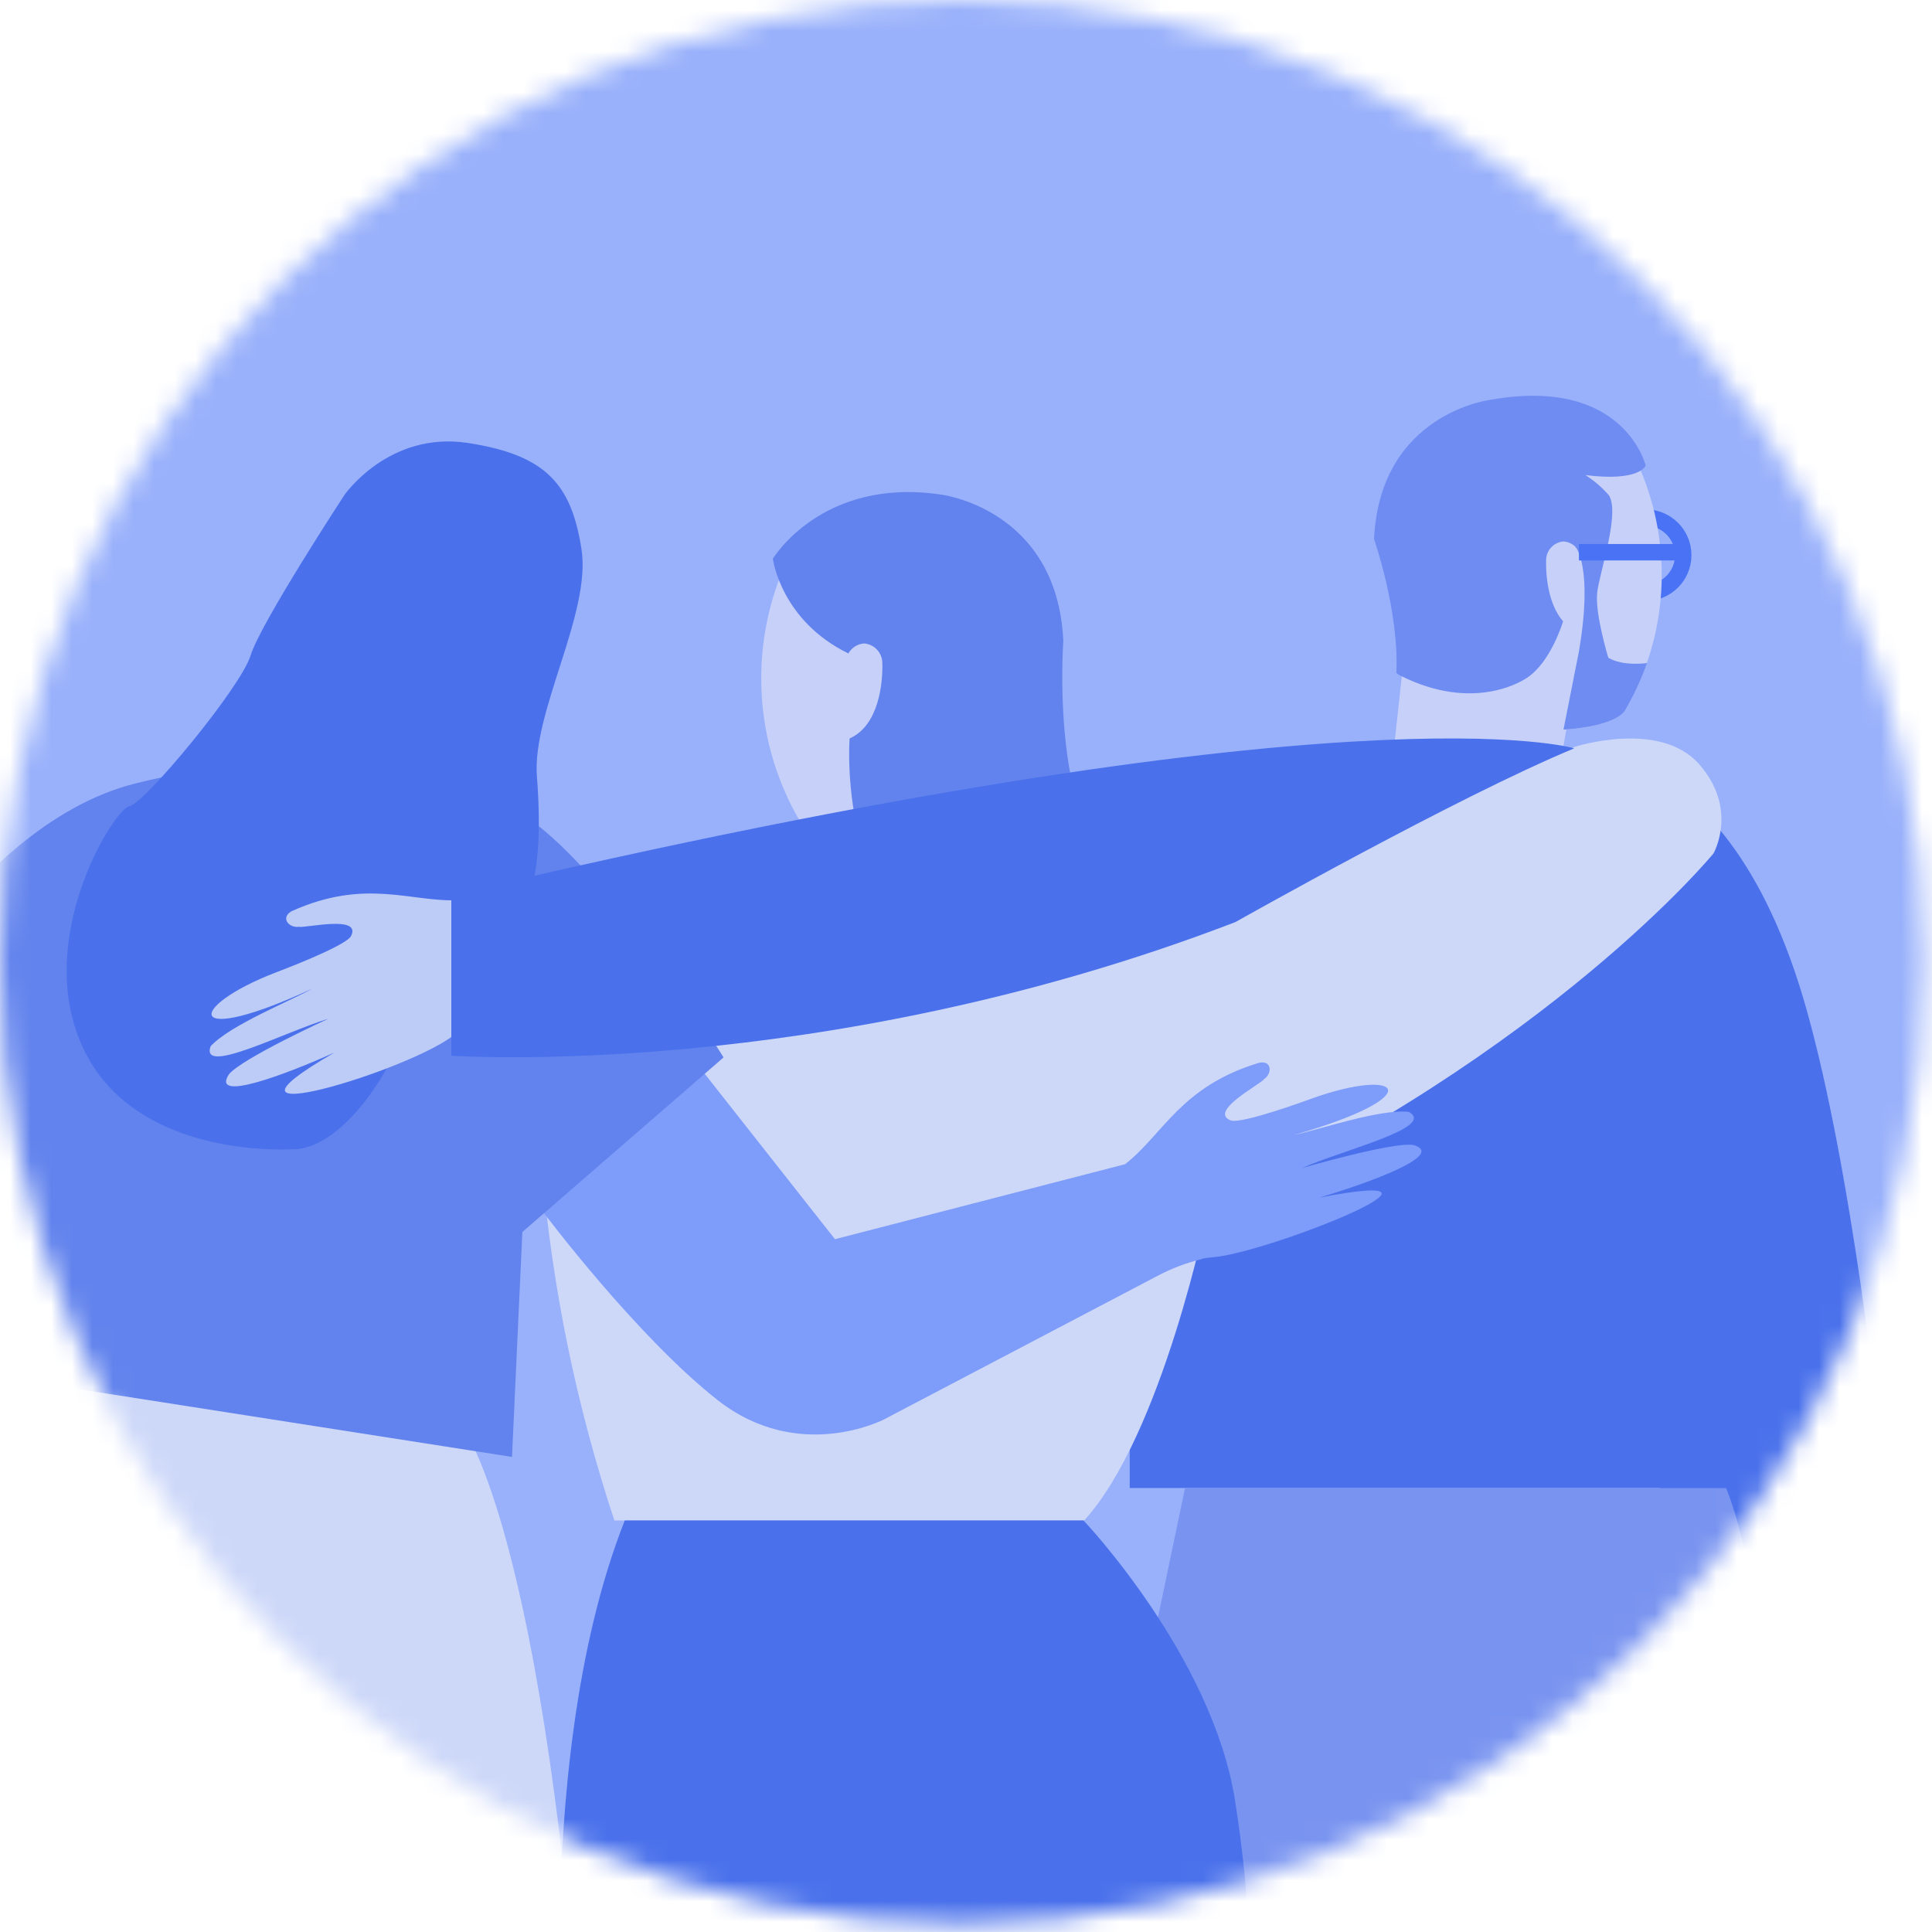 <svg width="94" height="94" viewBox="0 0 94 94" fill="none" xmlns="http://www.w3.org/2000/svg">
<mask id="mask0_25_5679" style="mask-type:alpha" maskUnits="userSpaceOnUse" x="0" y="0" width="94" height="94">
<circle cx="46.8" cy="46.8" r="46.8" fill="white"/>
</mask>
<g mask="url(#mask0_25_5679)">
<circle cx="48.3" cy="49.877" r="53.5" fill="#99B1FB"/>
<path d="M42.929 41.55L40.132 43.977C40.132 43.977 42.616 45.657 45.388 46.092L42.929 41.55Z" fill="#7E9CF9"/>
<path d="M38.164 27.555C36.43 31.568 36.708 36.166 38.911 39.941C38.911 39.941 39.284 41.126 42.086 41.324L41.589 36.22L43.642 35.298V30.295L38.164 27.555Z" fill="#C6D0F8"/>
<path d="M62.69 48.226C61.596 44.698 55.569 43.234 55.569 43.234C50.942 41.776 51.735 31.182 51.735 31.182C51.431 24.729 45.768 24.061 45.768 24.061C39.986 23.208 37.603 27.184 37.603 27.184C37.603 27.184 37.977 30.18 41.277 31.793C41.434 31.512 41.723 31.329 42.044 31.306C42.554 31.347 42.943 31.779 42.929 32.29C42.955 33.228 42.761 35.3 41.339 35.927C41.339 35.927 40.528 45.548 48.319 48.897C48.319 48.897 52.154 51.088 60.858 47.191C61.531 47.413 62.153 47.765 62.69 48.226Z" fill="#6283ED"/>
<circle cx="80.069" cy="27.011" r="1.827" stroke="#4973F4" stroke-width="0.8"/>
<path d="M74.555 25.382V30.122L76.509 31.012L76.071 35.501C78.737 35.321 79.067 34.565 79.067 34.565C81.164 30.971 81.427 26.595 79.777 22.775L74.942 21.206L74.555 25.382Z" fill="#C6D0F8"/>
<path d="M76.255 35.259L75.631 38.704L67.676 37.734L68.397 31.143L77.039 29.604L76.255 35.259V35.259Z" fill="#C6D0F8"/>
<path d="M76.07 35.501C78.737 35.321 79.066 34.565 79.066 34.565C79.495 33.833 79.853 33.061 80.135 32.261C80.135 32.261 78.983 32.436 78.25 32.002C78.25 32.002 77.598 29.862 77.709 28.845C77.819 27.829 78.879 24.849 78.241 24.043L76.667 26.624C76.667 26.624 77.52 27.601 76.822 31.694" fill="#6E8CF1"/>
<path d="M76.806 26.804C76.653 26.538 76.379 26.365 76.073 26.343C75.586 26.382 75.213 26.794 75.225 27.283C75.206 27.995 75.319 29.389 76.05 30.23C76.05 30.23 75.465 32.217 74.289 32.98C74.289 32.98 71.826 34.766 68.067 32.837L67.94 32.747C68.079 29.73 66.853 26.227 66.853 26.227C67.143 20.088 72.531 19.45 72.531 19.45C79.032 18.298 80.069 22.653 80.069 22.653C80.069 22.653 79.788 23.451 77.135 23.114C77.546 23.375 77.918 23.691 78.241 24.054" fill="#6E8CF1"/>
<path d="M81.788 26.868H76.822" stroke="#4973F4" stroke-width="0.8"/>
<path d="M54.966 72.398H80.758L83.12 96.268H93.783C93.783 96.268 92.038 64.021 87.929 49.233C83.82 34.445 74.992 36.501 74.992 36.501L54.966 45.537V72.398Z" fill="#4A71EB"/>
<path d="M57.658 72.398L51.205 103.232H68.788L72.112 90.627V101.294L86.399 100.142C86.399 100.142 86.833 79.362 83.982 72.403L57.658 72.398Z" fill="#7994F0"/>
<path d="M26.181 51.286C26.181 51.286 39.547 51.911 60.151 44.785C60.151 44.785 70.983 38.669 76.631 36.333C76.631 36.333 80.763 35.001 82.678 37.19C84.593 39.379 83.369 41.522 83.369 41.522C83.369 41.522 75.492 51.15 58.755 58.921C58.755 58.921 56.561 69.789 52.749 73.977H29.893C28.041 68.395 26.856 62.613 26.363 56.753L26.181 51.286Z" fill="#CDD8F9"/>
<path d="M26.439 58.986C26.439 58.986 30.96 65.012 34.912 68.118C38.864 71.225 43.01 69.061 43.01 69.061L56.296 62.088C56.975 61.727 57.696 61.451 58.443 61.267C58.443 61.267 58.506 61.212 59.017 61.17C61.677 60.963 72.383 56.693 64.193 58.269C66.728 57.509 70.36 56.177 68.77 55.709C67.76 55.545 63.334 56.836 63.334 56.836C65.373 55.935 69.892 54.856 68.544 54.096C67.127 53.946 64.195 54.964 62.979 55.216C69.604 53.324 68.226 51.867 63.804 53.455C63.804 53.455 60.522 54.674 59.898 54.52C58.745 54.089 61.329 52.761 61.499 52.505C61.889 52.257 61.909 51.584 61.269 51.706C57.448 52.853 56.6 55.188 54.74 56.644L40.625 60.292L34.083 51.985L26.439 58.986Z" fill="#7E9CF9"/>
<path d="M-4.373 51.909L1.174 55.921L-0.427 70.886L-6.592 69.789L-4.373 51.909V51.909Z" fill="#7E9CF9"/>
<path d="M22.113 68.847C22.113 68.847 26.248 72.693 28.335 100.739L-5.684 94.657C-5.684 94.657 -4.07 72.138 0.025 66.335L22.113 68.847Z" fill="#CDD8F9"/>
<path d="M25.415 59.942L35.205 51.448C35.205 51.448 28.365 40.432 24.406 39.137C20.447 37.842 14.759 36.04 6.551 38.128C-1.658 40.216 -7.2 51.736 -7.2 51.736L-0.503 57.352L-0.865 66.856L24.911 70.886L25.415 59.942Z" fill="#6283ED"/>
<path d="M16.755 24.086C16.755 24.086 18.916 20.964 22.76 21.551C26.604 22.139 27.803 23.593 28.291 26.716C28.78 29.838 25.876 34.653 26.123 37.784C26.369 40.916 26.242 44.269 24.44 45.59C22.638 46.91 19.638 48.832 19.518 50.153C19.398 51.473 16.875 55.796 14.354 55.914C11.832 56.031 5.707 55.554 3.787 50.383C1.868 45.212 5.587 39.335 6.309 39.215C7.03 39.096 11.713 33.454 12.192 31.892C12.671 30.329 16.755 24.086 16.755 24.086Z" fill="#4A71EB"/>
<path d="M52.719 73.977C52.719 73.977 58.992 80.581 60.093 87.617C61.587 97.065 60.49 104.691 60.49 104.691H27.653C27.653 104.691 25.579 86.17 30.398 73.977H52.719Z" fill="#4A71EB"/>
<path d="M22.351 43.797C19.991 43.914 17.825 42.7 14.184 44.334C13.624 44.668 14.075 45.157 14.532 45.092C14.827 45.173 17.654 44.484 17.067 45.567C16.693 46.092 13.414 47.316 13.414 47.316C9.035 49.007 8.941 51.003 15.195 48.102C14.103 48.715 11.216 49.865 10.248 50.902C9.724 52.358 13.847 50.21 15.979 49.565C15.979 49.565 11.787 51.485 11.139 52.268C10.243 53.651 13.863 52.294 16.276 51.21C9.049 55.377 20.152 52.042 22.171 50.289L22.351 43.797Z" fill="#BDCBF7"/>
<path d="M21.959 43.546V51.365C21.959 51.365 39.934 52.621 60.112 44.861C60.112 44.861 70.944 38.745 76.592 36.411C76.592 36.402 65.855 33.175 21.959 43.546Z" fill="#4A71EB"/>
</g>
</svg>
